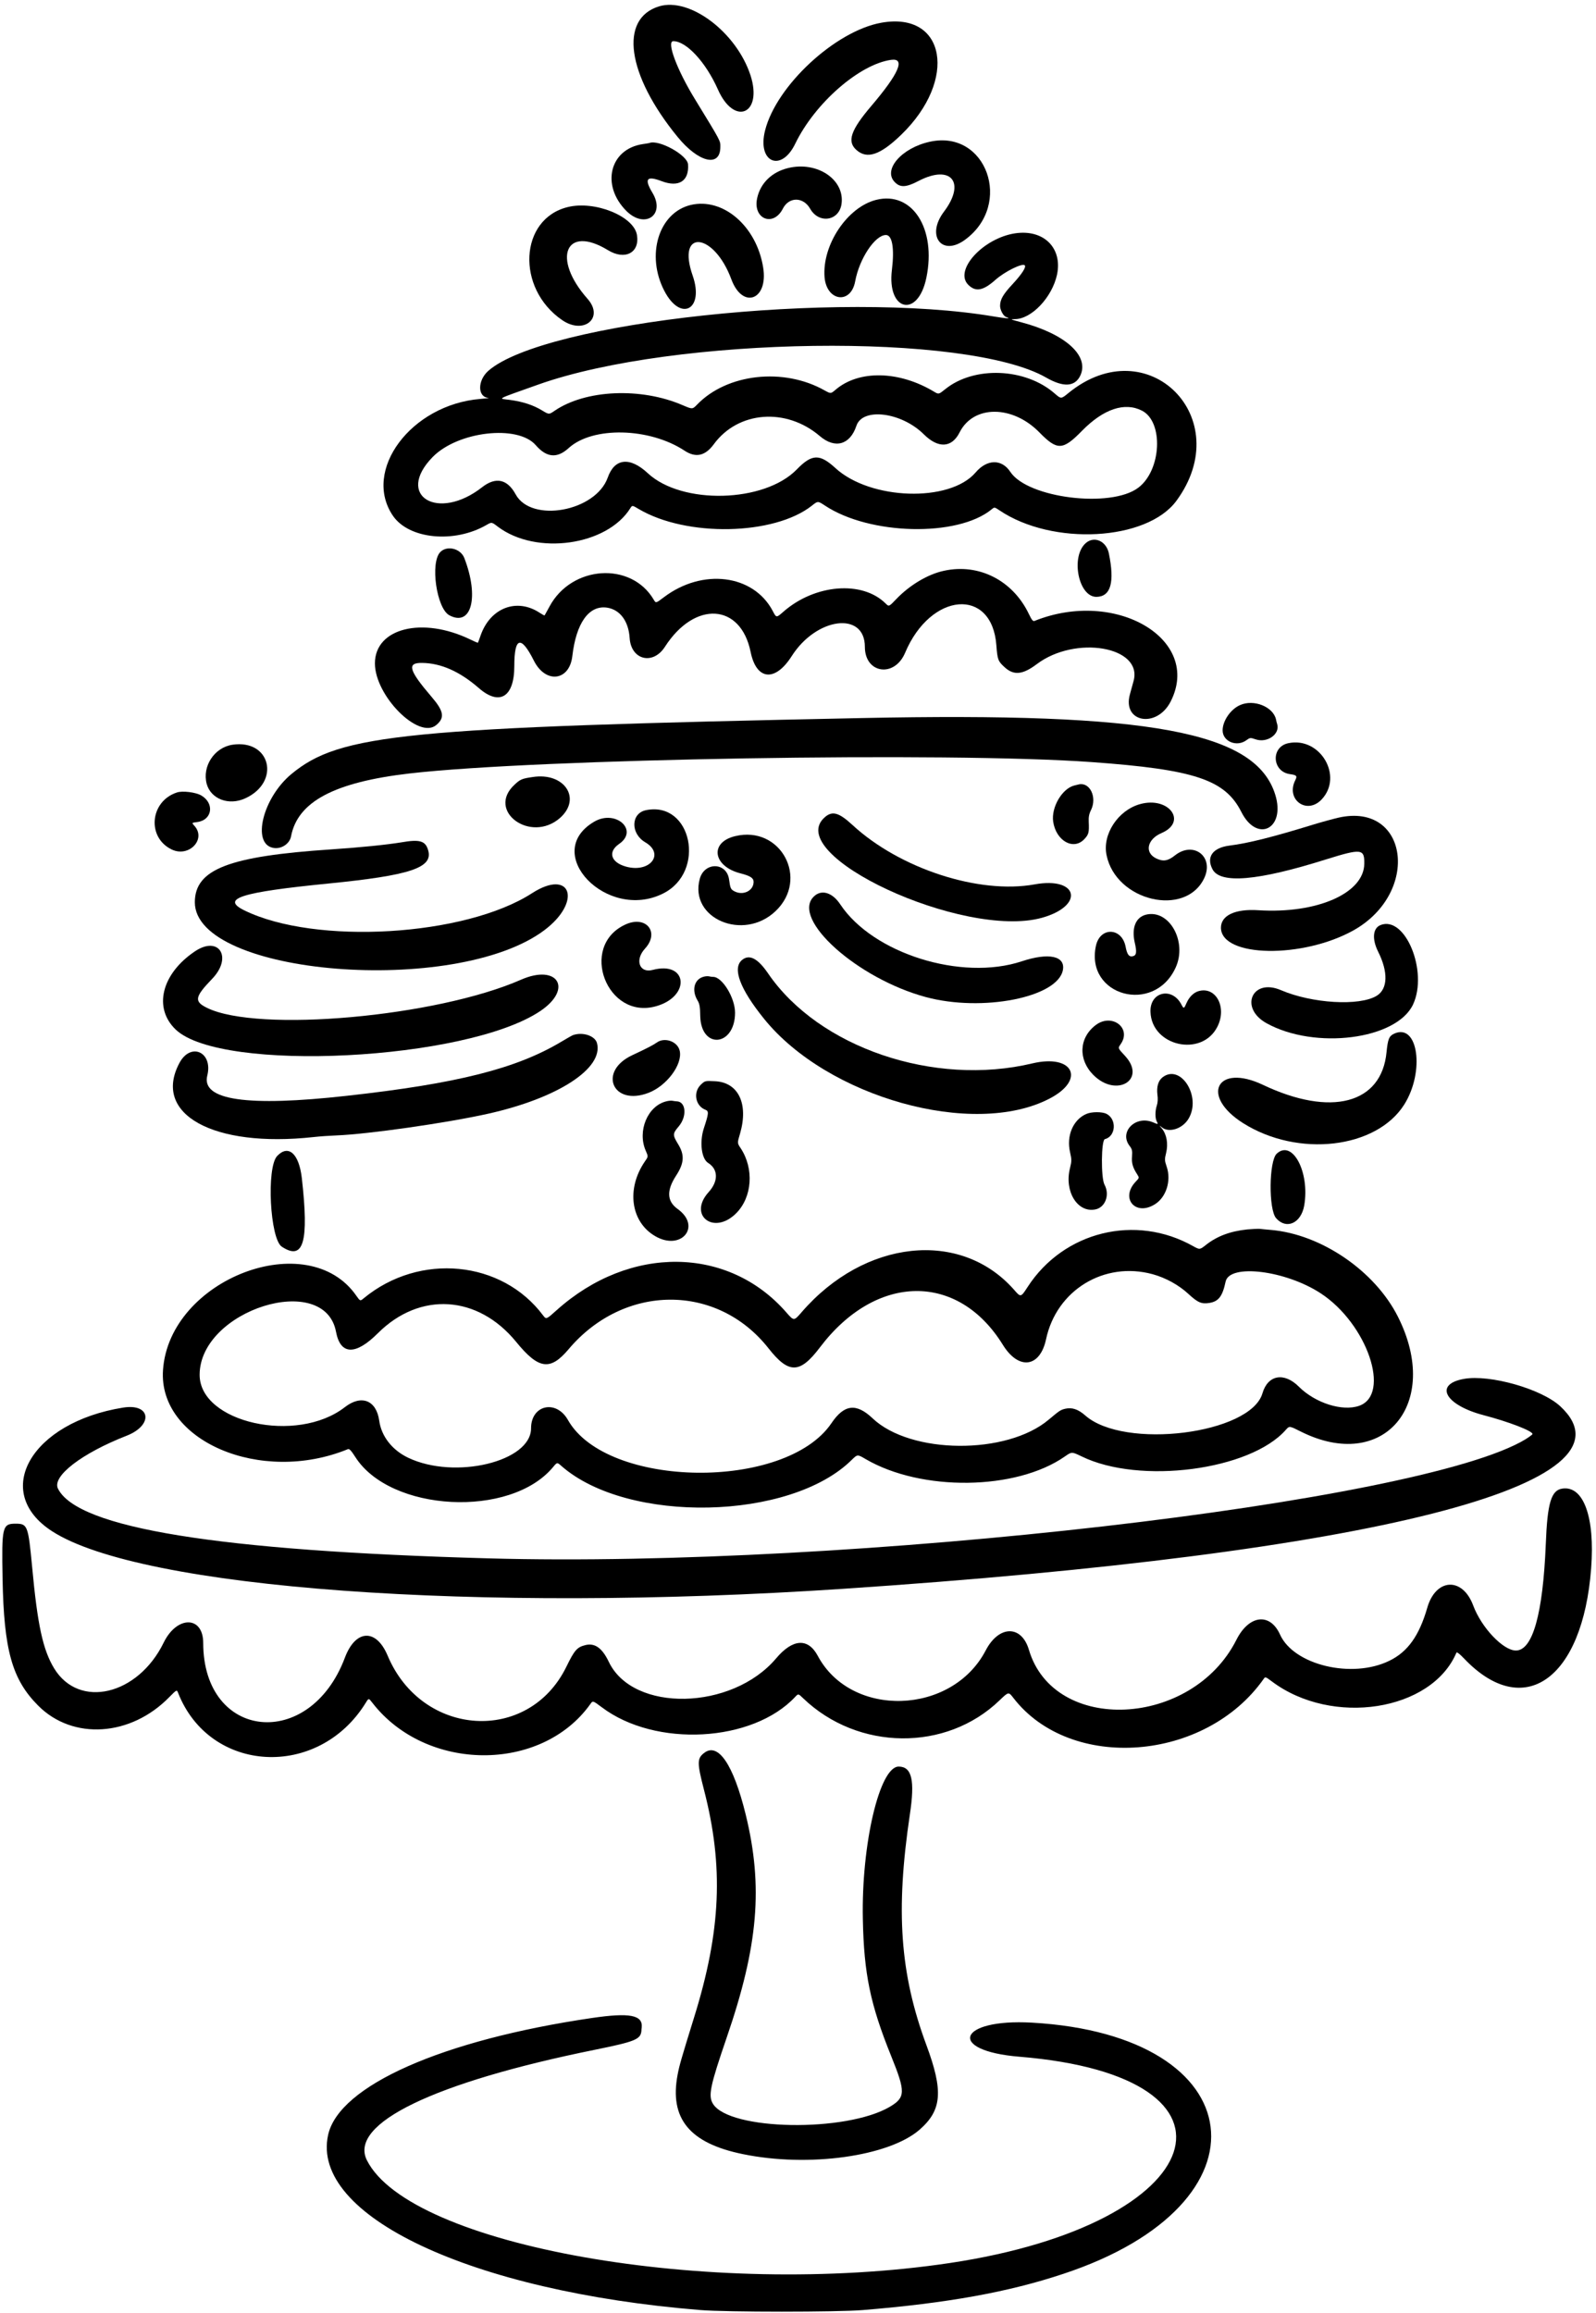 <svg width="285" height="413" viewBox="0 0 285 413" fill="none" xmlns="http://www.w3.org/2000/svg">
<path d="M117.692 1.135C110.535 3.315 111.924 13.335 120.961 24.403C124.722 29.039 128.632 29.958 128.632 26.24C128.632 25.108 128.845 25.471 124.102 17.715C120.876 12.459 118.974 7.353 120.235 7.353C122.564 7.353 126.025 11.092 128.183 15.942C131.11 22.608 136.259 20.386 134.016 13.442C131.495 5.75 123.183 -0.531 117.692 1.135Z" fill="black"/>
<path d="M157.369 4.061C149.164 5.535 138.631 15.299 136.622 23.29C135.169 28.995 139.485 30.875 142.007 25.662C145.511 18.419 153.459 11.475 159.142 10.684C161.727 10.342 160.509 13.142 155.617 18.889C151.92 23.226 151.215 25.256 152.925 26.773C154.826 28.482 157.176 27.692 160.937 24.059C171.064 14.252 168.885 1.988 157.369 4.061Z" fill="black"/>
<path d="M166.086 25.3C161.001 26.39 157.582 30.343 159.804 32.543C160.766 33.526 161.834 33.462 164.035 32.308C169.825 29.296 172.517 32.565 168.564 37.799C165.317 42.094 168.18 45.876 172.346 42.799C180.935 36.496 176.149 23.121 166.086 25.3Z" fill="black"/>
<path d="M114.787 25.732C108.869 26.608 107.266 33.082 111.86 37.675C115.172 40.966 118.889 38.359 116.496 34.407C115.001 31.907 115.471 31.33 118.163 32.355C121.218 33.509 123.077 32.334 122.863 29.343C122.735 27.676 117.629 24.856 115.941 25.54C115.898 25.561 115.385 25.646 114.787 25.732Z" fill="black"/>
<path d="M140.682 30.022C137.818 30.727 135.789 32.714 135.212 35.363C134.379 39.102 138.096 40.619 139.805 37.243C140.895 35.107 143.459 35.128 144.677 37.286C146.237 40.021 149.847 39.465 150.275 36.41C150.873 32.051 145.895 28.718 140.682 30.022Z" fill="black"/>
<path d="M156.471 35.685C151.322 36.967 146.792 43.718 147.241 49.487C147.604 53.824 151.941 54.423 152.71 50.235C153.458 46.175 156.257 41.966 158.201 41.966C159.334 41.966 159.74 44.338 159.27 48.184C158.351 55.598 163.927 56.88 165.423 49.594C167.239 40.834 162.902 34.082 156.471 35.685Z" fill="black"/>
<path d="M123.333 36.602C117.607 37.991 115.299 45.576 118.654 51.986C121.581 57.562 125.79 55.255 123.696 49.229C120.748 40.811 127.478 41.452 130.597 49.87C132.606 55.297 137.221 53.588 136.281 47.776C135.106 40.384 129.123 35.235 123.333 36.602Z" fill="black"/>
<path d="M101.412 36.97C92.737 39.063 92.096 51.477 100.386 57.16C104.275 59.831 107.928 56.755 104.916 53.357C98.485 46.093 101.006 40.068 108.548 44.661C111.603 46.542 114.274 45.131 113.74 41.948C113.163 38.593 106.219 35.794 101.412 36.97Z" fill="black"/>
<path d="M181.256 41.668C175.53 42.544 170.317 48.27 172.902 50.855C174.227 52.18 175.573 51.923 177.795 49.936C179.44 48.483 182.559 46.945 182.987 47.372C183.307 47.672 182.453 48.975 180.807 50.748C179.119 52.564 178.585 53.483 178.585 54.637C178.585 55.342 179.184 56.453 179.654 56.602C180.722 56.944 179.782 56.902 177.496 56.517C149.763 51.816 97.16 57.478 87.203 66.217C85.238 67.948 85.259 70.918 87.225 71.046C87.481 71.067 86.797 71.153 85.751 71.238C73.401 72.264 64.641 84.015 70.175 92.113C73.038 96.279 81.114 97.07 86.883 93.736C87.802 93.202 87.802 93.202 88.913 94.057C95.771 99.227 108.441 97.433 112.586 90.702C112.907 90.211 112.907 90.211 114.06 90.895C122.585 95.937 138.225 95.617 144.977 90.296C146.045 89.442 146.045 89.442 147.306 90.275C155.297 95.574 171 95.937 177.068 90.959C177.581 90.531 177.581 90.531 178.478 91.13C187.944 97.518 204.801 96.599 210.079 89.421C220.933 74.635 204.951 58.654 190.807 70.17C189.482 71.26 189.482 71.26 188.35 70.277C183.115 65.683 173.928 65.32 168.778 69.507C167.625 70.426 167.625 70.426 166.855 69.978C160.574 66.174 153.352 66.025 149.186 69.614C148.353 70.319 148.353 70.319 147.263 69.721C139.934 65.576 129.807 66.709 124.466 72.264C123.654 73.097 123.654 73.097 121.944 72.371C114.466 69.123 104.531 69.572 98.997 73.375C98.036 74.037 98.036 74.037 96.797 73.289C95.216 72.328 93.4 71.73 91.049 71.409C88.913 71.131 88.314 71.452 96.113 68.674C120.449 60.021 172.731 59.316 186.833 67.435C189.888 69.187 191.939 69.08 192.9 67.093C194.588 63.568 190.294 59.658 182.431 57.564C180.466 57.051 180.316 56.966 181.192 56.987C184.183 57.008 187.879 53.099 188.755 49.039C189.76 44.253 186.341 40.899 181.256 41.668ZM203.925 73.332C207.814 75.319 207.408 83.972 203.263 87.092C198.37 90.788 183.521 88.95 180.423 84.271C178.884 81.921 176.256 81.964 174.205 84.378C169.59 89.762 155.403 89.314 149.164 83.566C146.366 81.002 144.977 81.045 142.263 83.844C136.473 89.784 121.773 90.168 115.684 84.506C112.479 81.515 109.744 81.814 108.527 85.275C106.369 91.343 94.874 93.437 92.075 88.267C90.601 85.553 88.528 85.105 86.114 86.985C78.208 93.202 70.495 88.523 77.268 81.601C81.776 77.007 92.459 75.789 95.664 79.485C97.609 81.729 99.489 81.9 101.561 79.998C105.834 76.109 116.005 76.345 122.265 80.49C124.252 81.793 125.94 81.408 127.457 79.336C131.794 73.396 140.383 72.734 146.387 77.862C149.1 80.19 151.792 79.443 152.925 76.045C154.015 72.712 160.98 73.588 164.975 77.562C167.561 80.126 169.975 79.977 171.364 77.199C173.842 72.285 180.829 72.306 185.636 77.242C188.798 80.468 189.781 80.447 193.221 76.921C197.067 73.011 200.849 71.751 203.925 73.332Z" fill="black"/>
<path d="M193.927 96.944C191.128 99.315 192.559 106.644 195.828 106.58C198.349 106.516 199.076 103.994 198.008 98.802C197.559 96.644 195.444 95.662 193.927 96.944Z" fill="black"/>
<path d="M78.636 98.566C76.777 100.425 77.952 108.651 80.238 109.868C84.191 111.984 85.601 106.599 82.909 99.634C82.247 97.946 79.854 97.348 78.636 98.566Z" fill="black"/>
<path d="M168.565 101.922C165.723 102.52 162.454 104.465 160.061 106.965C158.737 108.353 158.737 108.353 158.138 107.755C153.951 103.61 145.49 104.315 139.871 109.251C138.631 110.34 138.631 110.34 137.99 109.101C134.55 102.563 125.449 101.409 118.526 106.665C117.116 107.734 117.116 107.734 116.731 107.071C112.693 100.234 102.074 100.939 98.122 108.311C97.673 109.123 97.288 109.849 97.246 109.892C97.224 109.934 96.818 109.721 96.37 109.422C92.289 106.73 87.567 108.524 85.836 113.438C85.601 114.143 85.366 114.742 85.345 114.763C85.302 114.806 84.725 114.549 84.02 114.208C75.431 110.041 66.949 112.156 66.949 118.459C66.949 124.25 74.769 132.112 77.909 129.463C79.469 128.16 79.255 126.984 77.055 124.42C72.995 119.677 72.611 118.331 75.367 118.374C78.743 118.417 82.076 119.891 85.473 122.839C89.191 126.108 91.84 124.485 91.84 118.951C91.84 113.716 93.037 113.396 95.344 117.989C97.438 122.134 101.69 121.622 102.202 117.156C102.886 111.238 105.172 108.033 108.399 108.503C110.727 108.866 112.244 110.917 112.437 113.93C112.693 117.861 116.603 118.823 118.74 115.49C124.06 107.221 132.264 107.712 134.038 116.408C135.063 121.472 138.396 121.835 141.366 117.177C145.789 110.212 154.442 109.101 154.442 115.511C154.442 120.276 159.719 121.066 161.621 116.579C166.193 105.704 177.154 104.807 177.923 115.233C178.115 117.818 178.222 118.075 179.419 119.164C181.043 120.639 182.624 120.489 185.145 118.588C192.067 113.374 204.075 115.468 202.43 121.579C202.238 122.284 201.938 123.352 201.767 123.993C200.379 129.036 206.596 130.104 209.053 125.254C214.672 114.165 199.268 105.042 184.739 110.875C184.461 110.981 184.247 110.725 183.735 109.657C180.872 103.653 174.825 100.555 168.565 101.922Z" fill="black"/>
<path d="M221.424 125.912C219.736 126.659 218.326 128.732 218.326 130.42C218.326 132.407 220.847 133.454 222.577 132.172C223.218 131.702 223.283 131.702 224.223 132.022C226.295 132.727 228.603 131.082 228.069 129.309C228.004 129.159 227.919 128.775 227.855 128.454C227.342 126.189 223.859 124.801 221.424 125.912Z" fill="black"/>
<path d="M153.908 128.22C72.141 129.908 60.71 131.04 52.035 138.219C46.929 142.45 44.899 150.676 48.788 151.402C50.198 151.68 51.715 150.697 51.971 149.351C53.146 143.155 59.684 139.672 73.145 138.112C95.899 135.484 169.526 134.245 194.93 136.083C213.326 137.407 218.753 139.223 221.659 144.971C224.479 150.59 229.607 148.005 227.727 141.916C224.244 130.634 205.442 127.152 153.908 128.22Z" fill="black"/>
<path d="M230.077 132.705C226.893 133.346 227.128 137.811 230.376 138.238C231.572 138.409 231.679 138.559 231.295 139.328C229.564 142.768 233.346 145.545 235.995 142.768C239.926 138.623 235.76 131.529 230.077 132.705Z" fill="black"/>
<path d="M41.502 132.986C38.276 133.478 36.075 136.832 36.908 139.973C37.656 142.686 40.861 143.904 43.788 142.558C50.155 139.652 48.339 131.961 41.502 132.986Z" fill="black"/>
<path d="M95.107 138.753C93.206 139.031 92.906 139.159 91.902 140.099C86.775 144.799 94.744 150.654 100 146.06C103.931 142.577 100.769 137.856 95.107 138.753Z" fill="black"/>
<path d="M191.895 140.249C189.673 140.762 187.686 144.159 188.07 146.744C188.605 150.205 191.745 151.915 193.668 149.8C194.416 148.988 194.502 148.646 194.416 146.723C194.373 145.911 194.48 145.313 194.843 144.608C195.912 142.364 194.651 139.672 192.685 140.057C192.621 140.078 192.258 140.163 191.895 140.249Z" fill="black"/>
<path d="M31.587 141.511C26.758 143.092 26.181 149.566 30.689 151.702C33.766 153.155 36.907 149.822 34.685 147.429C34.215 146.917 34.215 146.917 35.24 146.788C37.911 146.425 38.338 143.455 35.945 142.045C34.962 141.468 32.591 141.169 31.587 141.511Z" fill="black"/>
<path d="M203.584 143.587C199.652 144.677 196.811 148.993 197.601 152.71C199.289 160.936 211.703 163.842 215.036 156.813C216.852 152.988 213.134 150.104 209.801 152.753C208.541 153.757 207.686 153.885 206.425 153.266C204.332 152.219 204.866 149.847 207.408 148.758C212.109 146.749 208.733 142.156 203.584 143.587Z" fill="black"/>
<path d="M115.342 144.673C112.65 145.229 112.565 148.839 115.214 150.399C118.761 152.472 116.069 155.911 111.817 154.758C109.082 154.01 108.484 152.13 110.556 150.698C114.125 148.241 109.937 144.481 106.112 146.724C96.583 152.301 108.399 164.586 118.419 159.544C126.154 155.676 123.526 142.985 115.342 144.673Z" fill="black"/>
<path d="M147.348 145.873C139.421 152.582 172.068 167.773 186.063 163.884C193.733 161.726 192.558 156.492 184.738 157.923C174.803 159.718 160.659 155.103 152.24 147.326C149.826 145.104 148.672 144.762 147.348 145.873Z" fill="black"/>
<path d="M239.05 145.998C238.046 146.233 236.08 146.768 234.67 147.195C227.32 149.46 222.94 150.571 219.522 150.998C216.552 151.383 215.377 153.028 216.509 155.207C217.877 157.878 224.607 157.301 236.807 153.455C243.11 151.489 243.665 151.554 243.622 154.224C243.58 159.502 235.183 163.198 224.714 162.536C220.526 162.258 217.983 163.476 218.026 165.719C218.176 170.975 232.64 171.21 241.742 166.104C253.664 159.373 251.506 143.221 239.05 145.998Z" fill="black"/>
<path d="M131.26 149.311C126.666 150.422 127.286 154.695 132.243 155.956C133.995 156.404 134.571 156.789 134.571 157.473C134.571 159.054 132.713 159.972 131.153 159.16C130.491 158.819 130.405 158.626 130.191 157.045C129.764 153.947 125.79 153.862 124.957 156.938C123.034 164.011 132.734 168.156 138.481 162.707C144.571 156.938 139.4 147.324 131.26 149.311Z" fill="black"/>
<path d="M71.648 150.418C69.041 150.845 64.491 151.315 59.042 151.679C40.839 152.896 34.813 155.225 34.792 161.101C34.771 174.22 81.37 177.959 97.18 166.122C103.996 161.015 102.009 154.99 95.001 159.498C83.058 167.212 56.307 168.793 43.616 162.554C39.386 160.46 42.954 159.328 58.636 157.768C73.293 156.315 77.374 154.948 76.456 151.828C75.985 150.14 74.96 149.841 71.648 150.418Z" fill="black"/>
<path d="M145.296 160.12C141.258 164.137 153.116 174.756 165.337 178.046C175.422 180.759 188.883 178.11 189.801 173.217C190.271 170.696 187.28 170.055 182.452 171.658C171.683 175.226 155.894 170.269 150.061 161.509C148.629 159.33 146.642 158.753 145.296 160.12Z" fill="black"/>
<path d="M204.651 163.327C202.814 163.776 202.045 165.678 202.622 168.263C203.049 170.079 202.942 170.635 202.216 170.763C201.596 170.891 201.254 170.4 200.998 169.032C200.314 165.571 196.426 165.485 195.699 168.904C193.776 177.856 206.083 181.211 209.929 172.793C212.065 168.156 208.796 162.323 204.651 163.327Z" fill="black"/>
<path d="M111.603 165.122C103.334 169.011 108.398 182.193 117.179 179.672C123.397 177.899 122.777 171.532 116.538 173.198C114.188 173.818 113.312 171.425 115.171 169.395C117.884 166.447 115.342 163.349 111.603 165.122Z" fill="black"/>
<path d="M246.528 165.181C245.139 165.737 244.968 167.681 246.1 169.946C247.917 173.578 247.831 176.59 245.844 177.808C242.789 179.688 234.307 179.197 228.73 176.804C223.602 174.603 221.252 179.966 226.145 182.701C234.798 187.508 249.412 185.65 252.339 179.347C255.053 173.492 250.951 163.45 246.528 165.181Z" fill="black"/>
<path d="M34.793 169.887C28.831 173.904 27.336 180.015 31.395 183.861C39.536 191.595 83.229 189.394 96.433 180.57C102.394 176.596 99.617 172.045 93.015 174.951C77.909 181.574 46.074 184.437 36.972 179.972C34.622 178.818 34.771 178.028 37.869 174.801C41.587 170.956 39.108 166.982 34.793 169.887Z" fill="black"/>
<path d="M132.498 171.425C130.746 172.899 132.135 176.595 136.43 181.915C147.754 195.953 173.777 203.239 187.387 196.188C193.925 192.812 191.682 188.154 184.353 189.885C166.791 194.073 146.215 187.065 137.156 173.818C135.319 171.126 133.802 170.335 132.498 171.425Z" fill="black"/>
<path d="M125.556 174.437C123.932 174.929 123.484 176.873 124.573 178.668C124.915 179.223 125.022 179.8 125.043 181.445C125.193 187.449 131.239 186.872 131.261 180.847C131.261 178.176 128.975 174.437 127.351 174.437C127.158 174.437 126.795 174.395 126.56 174.331C126.325 174.288 125.876 174.331 125.556 174.437Z" fill="black"/>
<path d="M213.967 177.001C213.113 177.279 212.365 178.026 211.895 179.073C211.425 180.163 211.382 180.163 210.976 179.394C209.31 176.168 205.314 177.086 205.442 180.676C205.635 186.829 214.608 188.838 217.386 183.346C219.159 179.864 217.108 176.039 213.967 177.001Z" fill="black"/>
<path d="M195.656 183.049C192.665 185.314 192.494 189.203 195.25 191.959C199.374 196.082 204.822 192.792 200.891 188.54C199.587 187.13 199.609 187.194 200.122 186.446C202.13 183.562 198.541 180.849 195.656 183.049Z" fill="black"/>
<path d="M248.986 184.563C248.046 184.99 247.832 185.524 247.597 187.874C246.721 197.104 237.683 199.497 225.505 193.707C217.279 189.819 214.266 195.694 222.001 200.566C231.808 206.74 245.781 205.117 250.759 197.233C254.456 191.357 253.238 182.661 248.986 184.563Z" fill="black"/>
<path d="M102.309 184.841C102.138 184.905 101.198 185.44 100.236 186.016C92.203 190.824 81.627 193.495 61.927 195.674C44.151 197.661 35.904 196.464 37.015 192.063C38.062 187.854 34.045 186.038 32.036 189.82C27.165 198.964 38.083 204.989 55.945 203.045C57.056 202.917 58.936 202.789 60.111 202.746C65.666 202.532 79.661 200.545 87.139 198.879C99.595 196.101 107.821 190.781 106.603 186.251C106.24 184.948 104.04 184.222 102.309 184.841Z" fill="black"/>
<path d="M117.244 186.187C116.688 186.593 115.449 187.234 112.885 188.431C106.71 191.337 109.424 197.597 115.812 195.14C119.038 193.901 121.88 190.119 121.388 187.683C121.047 185.974 118.675 185.119 117.244 186.187Z" fill="black"/>
<path d="M207.578 192.386C206.831 192.984 206.51 194.053 206.681 195.463C206.788 196.189 206.745 196.916 206.574 197.407C206.254 198.368 206.254 199.693 206.574 200.27C206.852 200.804 206.831 200.804 205.869 200.398C202.771 199.116 199.801 202.107 201.703 204.607C202.173 205.206 202.216 205.483 202.151 206.487C202.045 207.684 202.28 208.496 203.092 209.735C203.455 210.312 203.455 210.333 202.792 211.017C200.015 213.966 202.75 217.213 206.211 215.055C208.241 213.816 209.181 210.846 208.348 208.368C207.963 207.235 207.942 207.043 208.241 205.846C208.625 204.244 208.348 202.578 207.472 201.509C206.98 200.932 206.98 200.89 207.407 201.253C208.689 202.364 211.168 201.595 212.257 199.736C214.586 195.783 210.805 189.865 207.578 192.386Z" fill="black"/>
<path d="M125.085 193.751C123.739 195.119 124.209 197.512 125.982 198.174C126.602 198.409 126.559 198.836 125.683 201.486C124.892 203.943 125.256 206.913 126.452 207.66C128.268 208.793 128.311 210.929 126.538 212.874C122.799 217.019 127.478 220.629 131.452 216.655C134.336 213.771 134.678 208.686 132.264 205.032C131.644 204.114 131.644 204.114 132.157 202.404C133.695 197.063 131.836 193.238 127.627 193.068C125.875 192.982 125.875 192.982 125.085 193.751Z" fill="black"/>
<path d="M118.996 196.657C115.642 197.469 113.762 201.977 115.321 205.503C115.77 206.528 115.77 206.528 115.151 207.404C111.817 212.276 112.629 218.173 116.967 220.715C121.646 223.471 125.363 218.984 120.983 215.865C119.103 214.498 118.996 212.617 120.706 209.968C122.18 207.725 122.287 206.25 121.09 204.306C120.086 202.661 120.107 202.426 121.176 201.165C122.735 199.349 122.5 196.678 120.812 196.657C120.684 196.657 120.385 196.614 120.15 196.572C119.915 196.508 119.402 196.55 118.996 196.657Z" fill="black"/>
<path d="M193.968 198.921C191.618 199.947 190.4 202.831 191.084 205.759C191.383 207.083 191.383 207.318 191.062 208.622C190.037 212.724 192.387 216.57 195.549 215.971C197.365 215.651 198.22 213.365 197.237 211.549C196.575 210.352 196.639 203.558 197.301 203.408C199.267 202.917 199.459 199.862 197.6 198.9C196.81 198.494 194.93 198.494 193.968 198.921Z" fill="black"/>
<path d="M227.983 206.011C226.594 207.315 226.509 215.968 227.876 217.527C229.713 219.621 232.341 218.425 232.897 215.263C233.922 209.302 230.782 203.405 227.983 206.011Z" fill="black"/>
<path d="M49.491 206.423C47.547 208.496 48.209 221.23 50.325 222.618C54.213 225.182 55.196 221.785 53.893 210.333C53.38 205.974 51.5 204.308 49.491 206.423Z" fill="black"/>
<path d="M222.706 219.537C219.672 219.857 217.343 220.733 215.356 222.293C214.245 223.169 214.245 223.169 213.07 222.528C202.793 216.717 189.931 219.879 183.5 229.814C182.282 231.694 182.282 231.694 181.043 230.263C171.513 219.494 154.378 221.31 143.14 234.322C141.772 235.903 141.772 235.903 140.426 234.365C130.064 222.464 112.437 222.293 99.446 233.916C97.545 235.625 97.545 235.625 96.989 234.899C89.639 225.049 74.94 223.618 64.983 231.801C64.321 232.356 64.321 232.356 63.658 231.416C55.048 218.896 30.242 228.382 29.11 244.62C28.212 257.29 46.566 265.153 62.141 258.765C62.377 258.658 62.74 259.064 63.423 260.132C69.662 270.003 91.156 271.135 98.763 261.969C99.489 261.093 99.489 261.093 100.258 261.777C112.095 272.161 141.174 271.541 152.113 260.666C153.117 259.683 153.117 259.683 154.57 260.538C164.548 266.371 181.449 266.157 190.166 260.068C191.384 259.213 191.384 259.213 193.157 260.068C203.52 265.132 223.262 262.546 229.607 255.325C230.248 254.598 230.248 254.598 232.278 255.624C247.063 263.038 257.49 250.71 249.627 235.113C245.503 226.929 235.932 220.391 226.937 219.622C226.146 219.558 225.249 219.473 224.95 219.43C224.65 219.409 223.646 219.451 222.706 219.537ZM205.827 227.528C208.156 228.169 210.485 229.451 212.194 231.032C213.903 232.613 214.566 232.891 215.997 232.655C217.621 232.378 218.305 231.459 218.86 228.852C219.544 225.605 229.586 226.844 235.846 230.946C244.136 236.373 248.452 249 242.705 251.03C239.713 252.077 234.863 250.539 231.936 247.612C229.308 244.984 226.402 245.496 225.441 248.787C223.326 256.073 200.721 258.914 193.777 252.739C192.537 251.65 191.448 251.287 190.273 251.543C189.375 251.757 189.247 251.842 187.26 253.509C179.761 259.833 162.625 259.705 155.831 253.274C152.904 250.496 150.746 250.752 148.46 254.15C140.255 266.221 108.334 265.815 101.412 253.551C99.318 249.855 94.831 250.859 94.831 255.047C94.831 261.008 81.221 264.277 72.888 260.303C70.025 258.936 68.103 256.478 67.718 253.68C67.205 250.026 64.534 248.979 61.586 251.265C53.018 257.931 35.626 254.043 35.648 245.475C35.691 233.916 57.975 226.929 60.005 237.826C60.795 241.971 63.487 242.056 67.483 238.061C74.982 230.583 85.323 231.245 92.16 239.599C96.177 244.535 98.25 244.813 101.519 240.945C111.411 229.194 128.077 229.109 137.243 240.775C140.853 245.368 142.84 245.325 146.409 240.604C156.429 227.357 171.065 227.164 179.077 240.134C181.897 244.706 185.7 244.214 186.79 239.172C188.649 230.369 197.174 225.177 205.827 227.528Z" fill="black"/>
<path d="M261.42 246.222C256.014 247.184 258.023 250.88 264.903 252.696C269.453 253.892 273.663 255.516 273.663 256.072C273.663 256.157 273.086 256.585 272.402 257.012C253.728 268.336 151.685 280.066 87.245 278.271C38.894 276.925 13.853 272.865 10.349 265.815C9.26 263.614 14.58 259.512 22.613 256.371C27.421 254.491 26.929 250.559 21.994 251.35C5.542 253.978 -1.594 266.413 9.324 273.442C25.199 283.677 85.173 288.057 150.381 283.719C245.267 277.395 293.725 265.088 278.619 251.115C275.286 248.017 266.035 245.389 261.42 246.222Z" fill="black"/>
<path d="M278.962 265.817C276.996 266.116 276.313 268.402 276.035 275.71C275.522 288.23 273.685 294.725 270.694 294.725C268.429 294.725 264.54 290.644 263.066 286.67C261.143 281.542 256.378 281.799 254.861 287.119C253.43 292.076 251.379 294.96 248.131 296.541C241.465 299.832 231.038 297.332 228.581 291.883C226.787 287.909 223.026 288.358 220.783 292.824C212.856 308.528 188.2 309.703 183.734 294.597C182.41 290.131 178.372 290.196 176.021 294.704C169.996 306.284 151.985 306.861 146.024 295.665C144.293 292.439 141.558 292.61 138.588 296.135C130.704 305.451 113.056 305.835 108.719 296.755C107.522 294.255 106.219 293.336 104.51 293.764C103.057 294.127 102.587 294.64 101.134 297.631C94.382 311.433 75.345 310.237 69.213 295.623C67.162 290.751 63.487 290.943 61.586 296.007C55.304 312.715 36.31 310.75 36.288 293.379C36.288 288.508 31.609 288.465 29.238 293.294C24.644 302.737 14.111 305.216 9.666 297.909C7.658 294.597 6.697 290.174 5.735 279.769C5.03 272.376 4.923 272.077 2.765 272.077C0.415 272.077 0.287 272.654 0.458 281.884C0.693 294.64 2.146 299.874 6.803 304.553C13 310.792 23.362 310.109 30.263 303.015C31.545 301.712 31.567 301.712 31.78 302.225C37.421 316.732 56.864 317.779 65.325 304.041C65.837 303.207 65.837 303.207 66.478 304.041C76.072 316.454 96.668 316.582 105.428 304.276C105.856 303.656 105.856 303.656 107.458 304.853C117.03 312.096 134.443 311.134 142.028 302.972C142.562 302.417 142.562 302.417 143.417 303.25C153.203 312.651 168.971 312.822 178.5 303.613C180.102 302.075 180.102 302.075 180.957 303.186C191.17 316.433 215.27 314.595 225.676 299.768C225.932 299.383 225.996 299.404 227.107 300.238C237.876 308.335 255.652 305.558 260.075 295.11C260.139 294.939 260.63 295.302 261.421 296.135C272.082 307.352 282.637 299.896 284.133 280.047C284.838 270.902 282.765 265.219 278.962 265.817Z" fill="black"/>
<path d="M125.684 313.058C124.466 314.019 124.487 314.853 125.705 319.574C129.252 333.27 128.76 344.765 123.953 360.212C121.624 367.733 121.325 368.78 121.005 370.447C119.509 378.288 123.12 382.711 132.67 384.655C144.4 387.069 158.758 385.061 164.228 380.275C168.202 376.792 168.48 373.395 165.424 365.169C160.702 352.414 159.912 341.218 162.476 323.997C163.395 317.887 162.839 315.472 160.489 315.451C157.07 315.429 153.801 329.339 154.079 342.692C154.271 352.457 155.404 357.905 159.143 367.156C161.728 373.545 161.707 374.527 158.908 376.194C151.088 380.809 130.235 380.446 127.308 375.66C126.432 374.228 126.816 372.455 129.765 363.845C135.405 347.457 136.303 336.881 133.162 324.019C130.961 315.045 128.205 311.007 125.684 313.058Z" fill="black"/>
<path d="M105.727 360.341C78.956 364.272 60.539 372.434 58.594 381.215C55.389 395.637 84.126 409.183 125.064 412.495C129.721 412.879 149.485 412.879 154.121 412.495C169.163 411.256 180.038 409.311 189.909 406.021C227.769 393.5 223.966 363.417 184.268 361.174C171.043 360.426 168.97 366.195 182.068 367.263C225.248 370.81 216.339 397.09 169.611 404.098C126.751 410.508 73.209 401.064 65.517 385.745C62.227 379.207 77.482 371.835 106.304 366.003C113.355 364.571 114.381 364.165 114.53 362.691C114.53 362.499 114.573 362.199 114.594 362.029C114.808 359.806 112.436 359.358 105.727 360.341Z" fill="black"/>
</svg>
